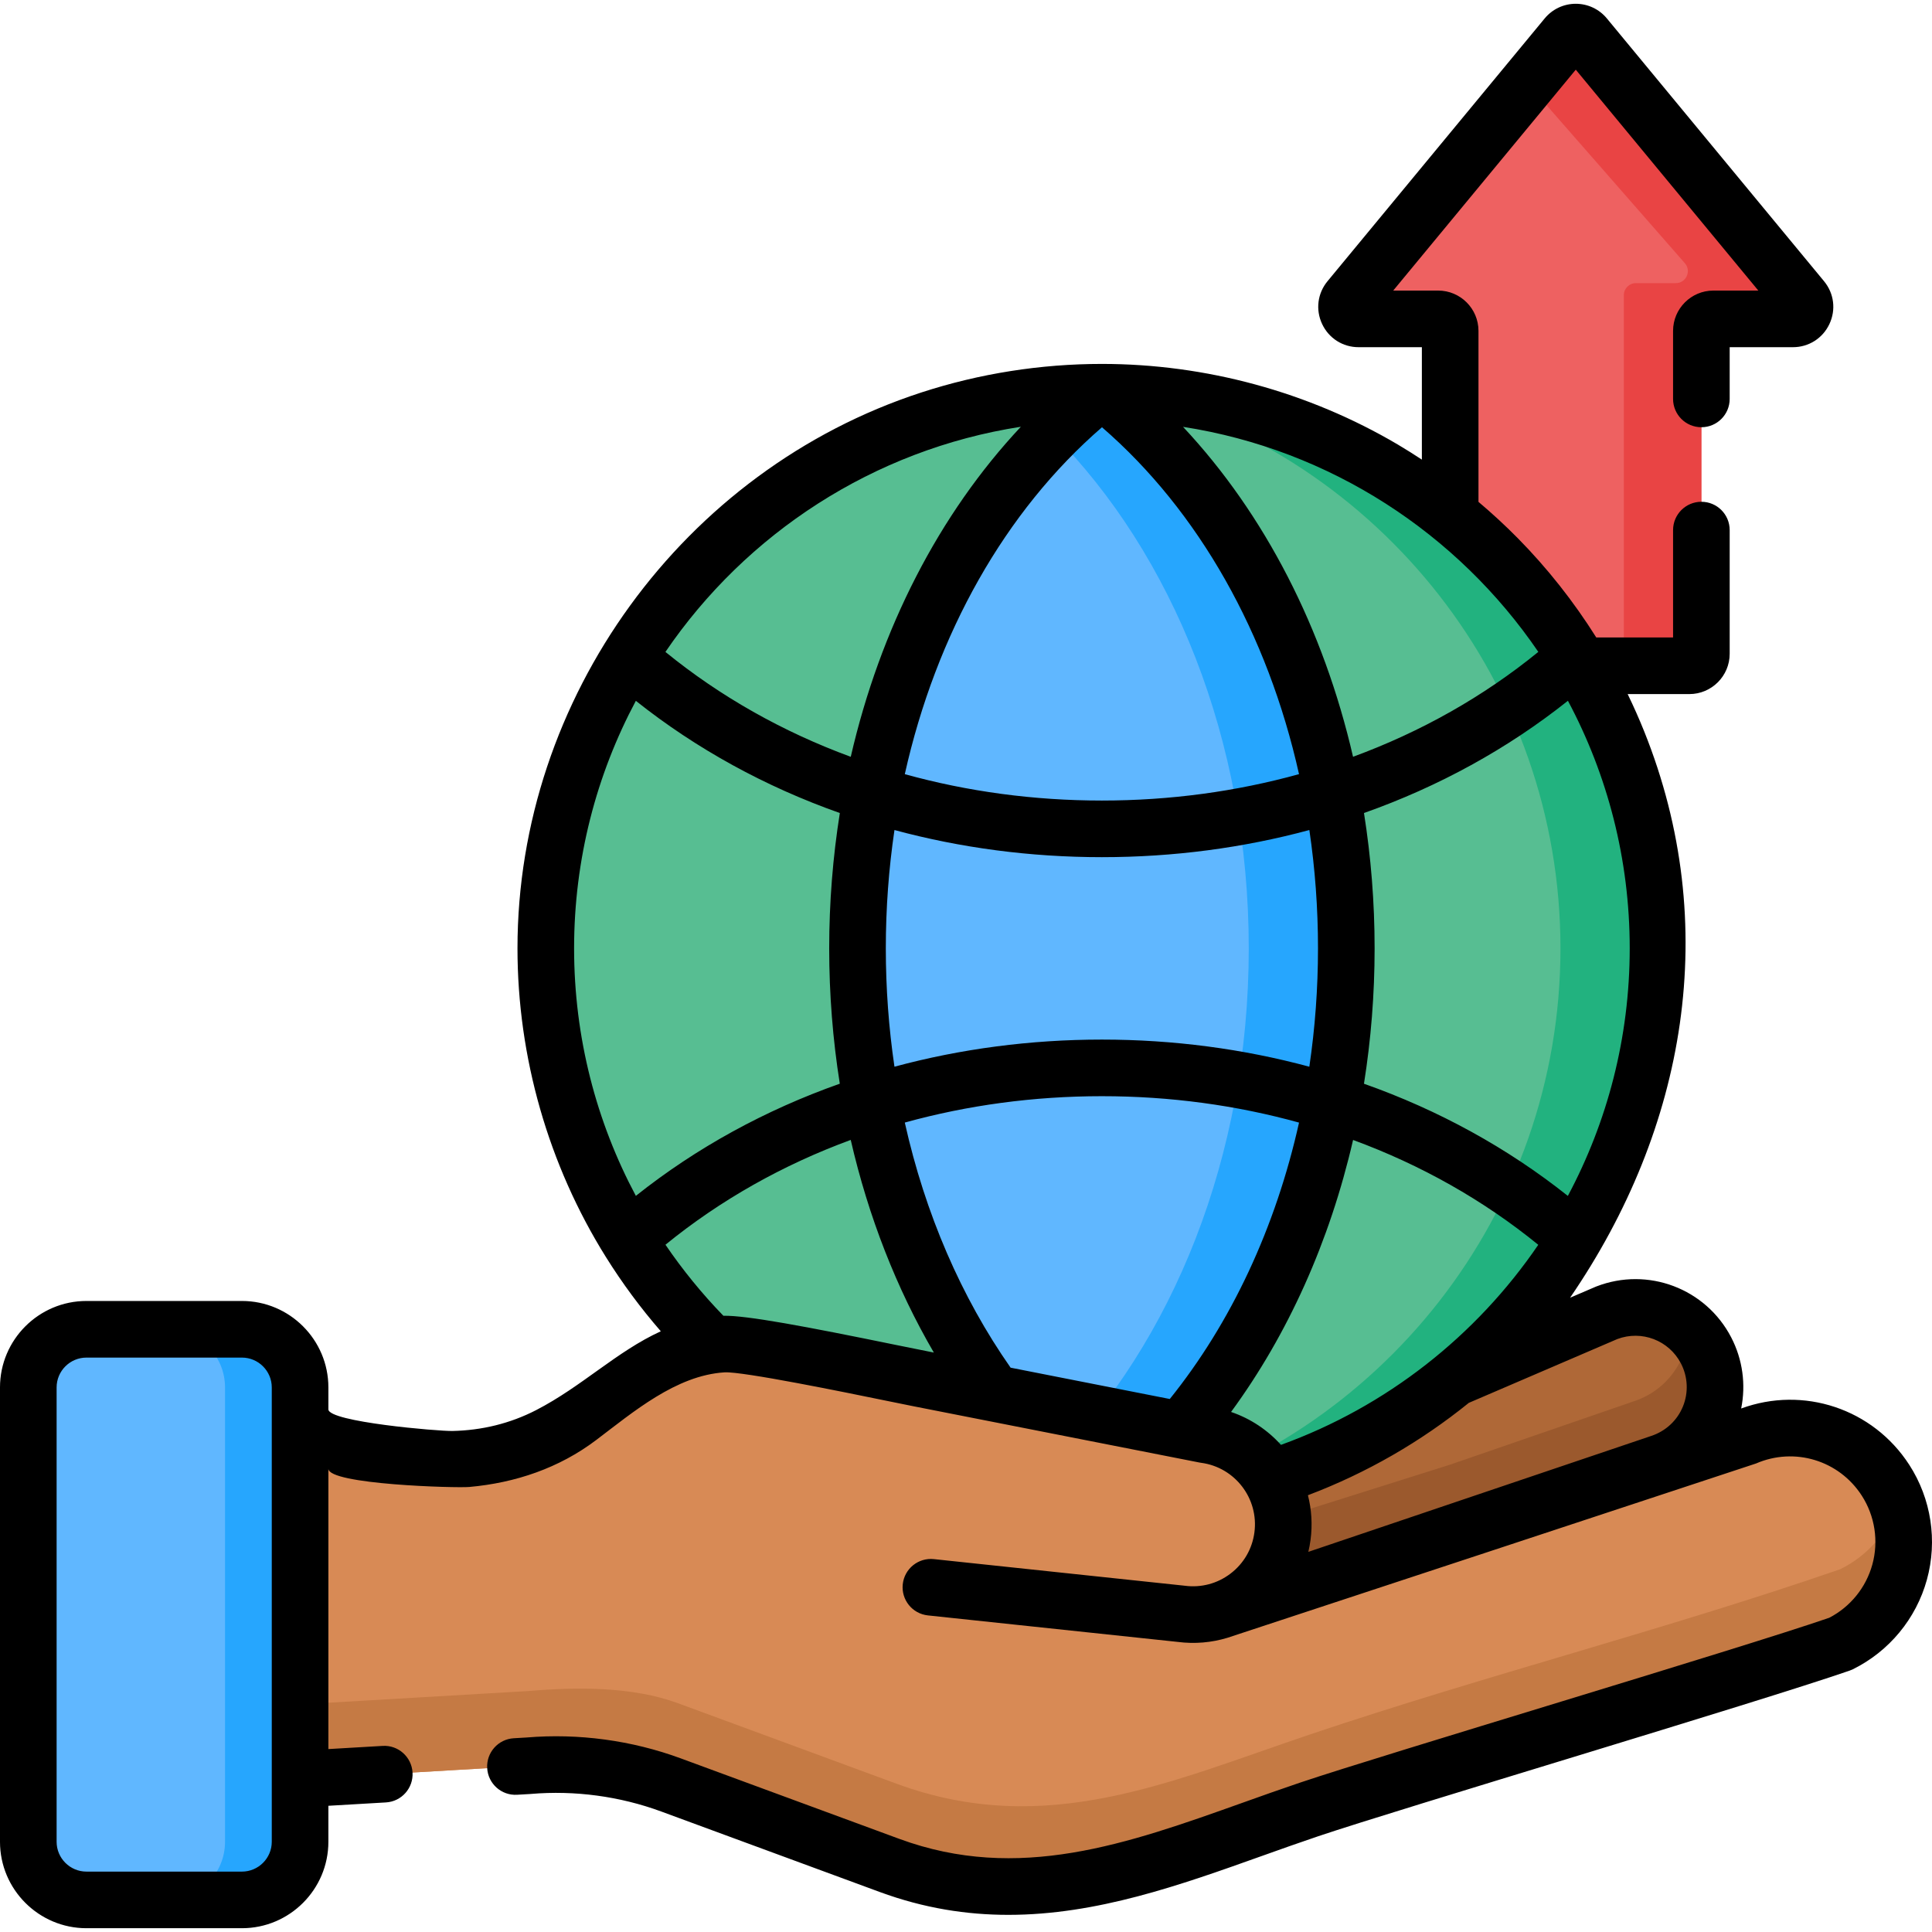 <svg id="Capa_1" enable-background="new 0 0 511.893 511.893" height="512" viewBox="0 0 511.893 511.893" width="512" xmlns="http://www.w3.org/2000/svg"><g><g><g><path d="m415.057 9.658-57.538 69.622c-1.715 2.075-.239 5.21 2.453 5.21h21.077c1.758 0 3.183 1.425 3.183 3.183v85.545c0 1.758 1.425 3.183 3.183 3.183h60.192c1.758 0 3.183-1.425 3.183-3.183v-85.545c0-1.758 1.425-3.183 3.183-3.183h21.077c2.692 0 4.168-3.135 2.453-5.21l-57.539-69.622c-1.273-1.541-3.634-1.541-4.907 0z" fill="#ee6161"/></g></g><g><g><path d="m475.044 84.49h-21.074c-1.759 0-3.181 1.421-3.181 3.181v85.545c0 1.759-1.421 3.181-3.181 3.181h-18.896c.924-.557 1.531-1.561 1.531-2.714v-95.485c0-1.759 1.431-3.181 3.181-3.181h10.596c2.694 0 4.165-3.141 2.455-5.209l-41.729-47.673 10.309-12.475c1.272-1.541 3.638-1.541 4.91 0l57.534 69.621c1.719 2.078.239 5.209-2.455 5.209z" fill="#e94444"/></g></g><g><path d="m333.491 387.456 92.201-39.616c10.037-3.882 21.388.411 26.344 9.964 5.982 11.532.222 25.679-12.114 29.753l-48.735 16.803-74.892 23.627v-33.845z" fill="#af6837"/></g><g><path d="m454.418 367.502c0 8.757-5.497 17.087-14.493 20.059l-48.737 16.799-74.889 23.628v-18.508l67.931-21.421 48.737-16.809c8.777-2.903 14.215-10.885 14.473-19.403 1.829 1.65 3.4 3.648 4.592 5.954 1.62 3.121 2.386 6.441 2.386 9.701z" fill="#9b592d"/></g><g><g><circle cx="291.955" cy="251.269" fill="#57be92" r="147.346"/></g><g><path d="m439.298 251.268c0 78.582-61.512 142.794-139.008 147.098 65.143-17.2 113.163-76.54 113.163-147.098 0-70.557-48.02-129.898-113.163-147.097 77.497 4.303 139.008 68.515 139.008 147.097z" fill="#22b27f"/></g><g><g><path d="m292.612 398.587c38.516-30.807 64.098-85.276 64.098-147.317s-25.592-116.51-64.108-147.317h-1.293c-38.517 30.807-64.109 85.275-64.109 147.316s25.582 116.51 64.098 147.317h1.314z" fill="#60b7ff"/></g></g><g><g><path d="m356.71 251.268c0 62.041-25.587 116.51-64.096 147.317h-1.318c-4.252-3.398-8.335-7.082-12.263-11.036 31.583-31.88 51.832-81.089 51.832-136.281s-20.25-104.389-51.832-136.268c3.928-3.954 8.025-7.65 12.276-11.049h1.292c38.522 30.807 64.109 85.276 64.109 147.317z" fill="#26a6fe"/></g></g></g><g><path d="m64.099 503.391h-41.191c-8.51 0-15.408-6.898-15.408-15.408v-120.374c0-8.51 6.898-15.408 15.408-15.408h41.191c8.51 0 15.408 6.898 15.408 15.408v120.375c0 8.509-6.898 15.407-15.408 15.407z" fill="#60b7ff"/></g><g><path d="m79.503 367.612v120.376c0 8.509-6.899 15.407-15.407 15.407h-19.88c8.509 0 15.407-6.898 15.407-15.407v-120.376c0-8.509-6.899-15.407-15.407-15.407h19.88c8.508-.001 15.407 6.898 15.407 15.407z" fill="#26a6fe"/></g><g><path d="m499.575 392.186c-7.995-12.38-23.77-17.162-37.293-11.305l-138.274 45.667-.252-.02c8.341-2.833 14.798-10.178 16.041-19.502 1.747-13.1-7.457-25.136-20.557-26.882-25.29-4.976-50.581-9.952-75.871-14.929-10.116-1.99-44.958-9.532-51.895-9.087-14.142.906-26.797 11.296-37.708 19.039-24.519 17.399-49.144 12.202-74.258 3.701v92.509l60.505-3.532c12.811-1.094 25.705.642 37.77 5.086 0 0 57.856 21.31 57.889 21.322 39.589 14.581 74.429-2.447 111.19-14.833 46.577-15.693 94.279-27.807 140.74-43.861 16.15-7.974 21.745-28.242 11.973-43.373z" fill="#d88a55"/></g><g><path d="m487.598 435.563c-46.461 16.053-94.164 28.161-140.733 43.856-36.769 12.385-71.609 29.413-111.191 14.831-.04-.01-57.892-21.322-57.892-21.322-12.067-4.443-24.96-6.173-37.773-5.079l-60.506 3.529v-19.791l60.506-3.539c12.813-1.093 27.564-1.213 39.632 3.231 0 0 57.852 21.312 57.892 21.322 39.582 14.582 72.563-.586 109.332-12.972 46.57-15.696 94.273-27.813 140.733-43.866 7.445-3.678 12.644-9.96 15.129-17.147 4.901 13.995-1.183 30.048-15.129 36.947z" fill="#c57a44"/></g><path d="m505.875 388.118c-9.63-14.912-28.078-20.979-44.545-14.928 1.287-6.347.399-12.987-2.637-18.839-6.728-12.969-22.079-18.773-35.706-13.506-.086.033-.171.068-.256.104 0 0-6.733 2.893-6.732 2.891 30.775-44.907 40.208-98.725 19.673-149.971-1.352-3.375-2.829-6.698-4.414-9.968h16.348c5.891 0 10.683-4.793 10.683-10.684v-32.769c0-4.143-3.357-7.5-7.5-7.5s-7.5 3.357-7.5 7.5v28.452h-20.348c-5.975-9.507-12.966-18.374-20.861-26.37-3.301-3.343-6.76-6.526-10.348-9.557v-45.301c0-5.891-4.792-10.683-10.683-10.683h-11.908l48.37-58.527 48.369 58.528h-11.908c-5.891 0-10.683 4.792-10.683 10.683v18.024c0 4.143 3.357 7.5 7.5 7.5s7.5-3.357 7.5-7.5v-13.707h16.759c4.181 0 7.884-2.35 9.665-6.132s1.233-8.133-1.43-11.355l-57.538-69.625c-2.037-2.463-5.038-3.876-8.233-3.876-3.196 0-6.197 1.413-8.235 3.878l-57.538 69.622c-2.663 3.223-3.211 7.574-1.43 11.355 1.78 3.782 5.483 6.132 9.664 6.132h16.76v29.789c-2.1-1.38-4.221-2.726-6.386-4.002-23.67-13.956-50.917-21.353-78.391-21.353-16.23 0-32.442 2.544-47.875 7.574-63.069 20.558-106.97 80.929-106.97 147.271 0 28.815 8.19 57.397 23.425 81.784 4.338 6.943 9.204 13.524 14.552 19.676-11.698 5.344-20.926 14.651-33.033 20.888-6.919 3.564-14.376 5.36-22.152 5.53-3.695.081-32.894-2.4-32.894-5.734v-5.804c0-12.632-10.276-22.908-22.908-22.908h-41.193c-12.632.001-22.908 10.277-22.908 22.909v120.375c0 12.631 10.276 22.907 22.908 22.907h41.191c12.631 0 22.908-10.276 22.908-22.907v-9.531l15.25-.89c4.135-.241 7.292-3.789 7.05-7.925-.242-4.135-3.799-7.308-7.924-7.05l-14.375.84s0-74.105 0-74.29c0 4.189 33.777 5.163 37.342 4.843 12.244-1.098 23.782-5.006 33.6-12.425 9.766-7.38 21.16-17.135 34.004-17.943 4.718-.297 32.245 5.342 42.601 7.466 3.03.621 5.581 1.145 7.367 1.495l75.871 14.93c.151.029.304.055.457.075 8.979 1.197 15.311 9.478 14.113 18.457-.579 4.35-2.818 8.214-6.305 10.879-3.486 2.667-7.803 3.813-12.151 3.234-.066-.009-.133-.017-.2-.023l-66.267-7.029c-4.125-.433-7.813 2.547-8.249 6.667-.437 4.119 2.548 7.813 6.667 8.249l66.174 7.02c4.502.583 8.978.193 13.194-1.091.186-.031 139.831-46.089 140.037-46.178 10.204-4.419 21.981-.847 28.013 8.492 3.498 5.417 4.521 12.089 2.805 18.305-1.677 6.074-5.822 11.182-11.406 14.075-24.044 8.293-117.91 36.165-140.207 43.678-5.134 1.729-10.274 3.564-15.246 5.339-30.538 10.899-59.383 21.195-90.957 9.564-.895-.331-7.34-2.705-57.889-21.323-12.977-4.778-27.118-6.689-40.898-5.529l-3.346.195c-4.135.241-7.291 3.789-7.05 7.925.242 4.135 3.776 7.296 7.925 7.05l3.444-.201c.067-.004.134-.009.201-.015 11.635-.993 23.58.614 34.54 4.651 0 0 56.936 20.97 57.889 21.322 11.734 4.321 23.064 6.063 34.094 6.063 23.45-.001 45.522-7.877 67.09-15.575 4.909-1.752 9.986-3.563 14.993-5.251 22.039-7.426 116.29-35.412 140.795-43.88.298-.103.589-.225.871-.364 9.614-4.747 16.765-13.397 19.617-23.732 2.851-10.337 1.151-21.43-4.666-30.435zm-433.868 99.866c0 4.36-3.547 7.907-7.908 7.907h-41.191c-4.36 0-7.908-3.547-7.908-7.907v-120.375c0-4.36 3.547-7.908 7.908-7.908h41.191c4.36 0 7.908 3.548 7.908 7.908zm343.403-171.122c-16.029-12.752-34.287-22.748-54.02-29.725 1.853-11.667 2.82-23.667 2.82-35.868 0-12.197-.966-24.193-2.818-35.858 19.74-6.98 38.004-16.979 54.036-29.739 10.443 19.573 16.373 41.903 16.373 65.596-.001 23.696-5.946 46.019-16.391 65.594zm-7.822-144.141c-14.515 11.835-31.103 21.182-49.091 27.793-7.807-33.897-23.356-64.272-45.046-87.419 39.032 6.047 72.778 28.294 94.137 59.626zm-58.379 78.548c0 10.661-.787 21.148-2.294 31.362-17.523-4.731-36-7.19-54.96-7.19-18.963 0-37.44 2.458-54.963 7.185-1.509-10.211-2.291-20.697-2.291-31.356 0-10.656.783-21.14 2.292-31.349 17.524 4.729 36.001 7.188 54.963 7.188 18.963 0 37.44-2.46 54.965-7.191 1.506 10.209 2.288 20.694 2.288 31.351zm-57.233-138.068c25.702 22.257 43.917 54.774 52.205 91.912-16.604 4.599-34.169 6.995-52.227 6.995-18.056 0-35.62-2.395-52.223-6.992 8.297-37.143 26.529-69.658 52.245-91.915zm-21.494-.13c-21.703 23.152-37.261 53.537-45.07 87.448-17.993-6.61-34.585-15.955-49.104-27.788 21.362-31.354 55.122-53.616 94.174-59.66zm-102.009 203.779c-10.439-19.569-16.364-41.895-16.364-65.581s5.925-46.012 16.362-65.583c16.037 12.755 34.303 22.752 54.047 29.73-1.852 11.663-2.818 23.658-2.818 35.853 0 12.197.958 24.197 2.81 35.861-19.742 6.976-38.005 16.969-54.037 29.72zm69.094 39.534c-24.301-4.983-39.766-7.883-45.902-7.766-5.64-5.809-10.774-12.109-15.348-18.82 14.513-11.826 31.099-21.165 49.087-27.771 4.676 20.311 12.129 39.358 22.021 56.342-.001 0-6.876-1.373-9.858-1.985zm72.375 14.287-42.177-8.299c-13.082-18.672-22.649-40.833-28.034-64.943 16.602-4.594 34.166-6.988 52.224-6.988s35.624 2.396 52.229 6.996c-6.2 27.787-17.953 52.986-34.242 73.234zm16.234 3.432c15.1-20.585 26.145-45.219 32.328-72.065 17.979 6.609 34.558 15.95 49.068 27.778-16.458 24.145-40.255 42.907-68.176 53.007-3.527-3.916-8.043-6.963-13.22-8.72zm119.726-1.454c-1.505 3.697-4.542 6.535-8.424 7.817l-90.831 30.706c.245-1.034.442-2.086.584-3.154.544-4.082.267-8.085-.69-11.852 15.551-5.878 29.914-14.19 42.625-24.469l39.347-16.906c6.455-2.428 13.685.336 16.865 6.467 1.838 3.542 2.03 7.695.524 11.391z"/></g></svg>